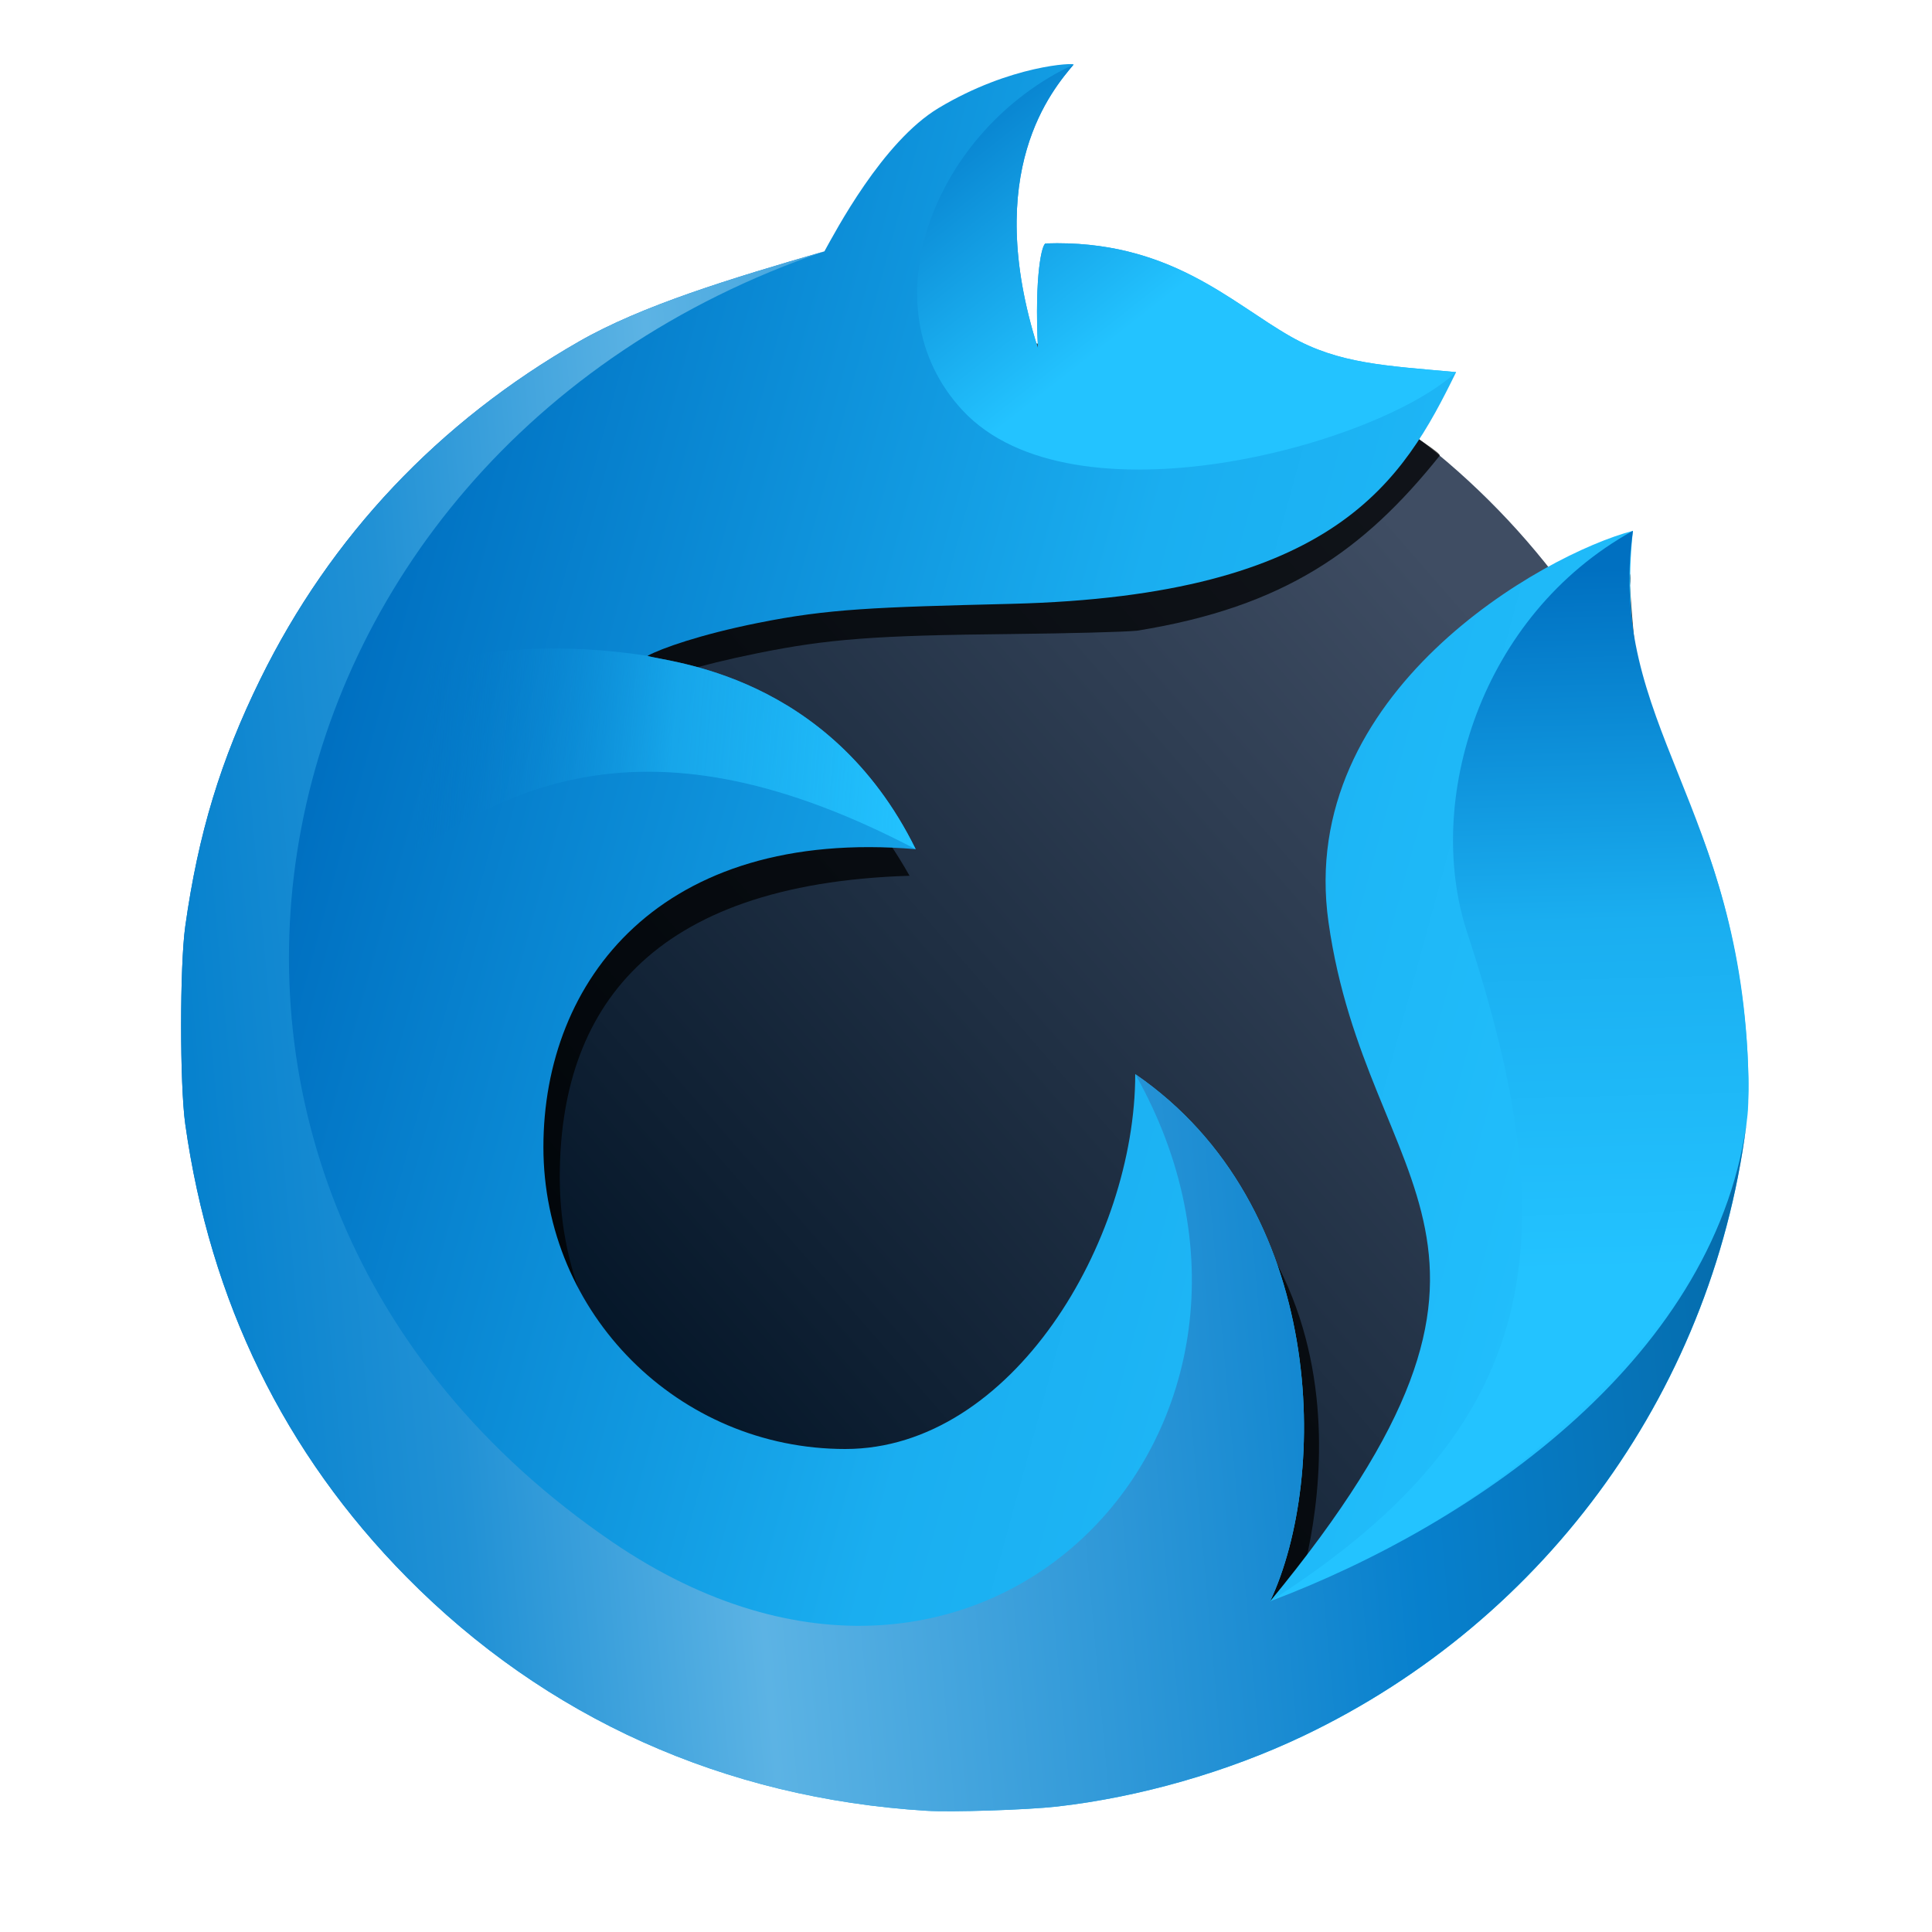 <?xml version="1.0" encoding="UTF-8" standalone="no"?><!DOCTYPE svg PUBLIC "-//W3C//DTD SVG 1.1//EN" "http://www.w3.org/Graphics/SVG/1.1/DTD/svg11.dtd"><svg width="100%" height="100%" viewBox="0 0 64 64" version="1.1" xmlns="http://www.w3.org/2000/svg" xmlns:xlink="http://www.w3.org/1999/xlink" xml:space="preserve" xmlns:serif="http://www.serif.com/" style="fill-rule:evenodd;clip-rule:evenodd;stroke-linejoin:round;stroke-miterlimit:1.414;"><path d="M31.646,12.413c-2.777,0 -5.106,-2.563 -7.605,-1.699c-9.658,3.339 -16.673,12.56 -16.673,23.292c0,13.51 11.116,24.626 24.626,24.626c13.509,0 24.626,-11.116 24.626,-24.626c0,-10.595 -6.838,-19.718 -16.305,-23.161c-2.604,-0.947 -5.754,1.568 -8.669,1.568Z" style="fill:url(#_Linear1);fill-rule:nonzero;"/><path d="M42.759,12.151c-1.992,-1.13 -21.503,-1.026 -23.575,0.16c-4.659,2.667 -11.256,26.366 -11.073,27.67c0.825,5.872 18.992,19.46 24.968,19.461c18.741,0.003 23.841,-30.164 22.614,-32.341c-1.268,-2.628 -1.513,-4.906 -1.7,-7.707c0.026,-0.171 0.023,-0.348 -0.004,-0.391c-3.36,1.034 -6.236,3.749 -8.005,6.261c-1.196,1.908 -1.387,3.414 -1.391,5.131c0.167,4.381 3.326,7.98 3.408,11.936c0,4.2 -5.051,10.82 -5.118,10.753c-0.022,-0.021 3.83,-10.391 -5.058,-15.925c0.116,0.607 -0.847,11.495 -9.824,11.841c-5.519,0.212 -9.458,-4.478 -9.458,-10.001c0,-5.523 2.935,-9.722 11.587,-9.988c-3.477,-6.154 -8.684,-6.22 -8.684,-6.285c0,-0.186 1.735,-0.703 3.66,-1.09c2.34,-0.471 3.857,-0.587 8.391,-0.633c1.902,-0.02 3.777,-0.069 4.168,-0.11c4.887,-0.787 7.519,-2.663 10.028,-5.799c0.106,-0.133 -3.395,-2.265 -4.934,-2.943Z" style="fill-opacity:0.75;fill-rule:nonzero;"/><path d="M35.564,2.139c0.054,-0.064 -2.076,0.003 -4.471,1.439c-1.862,1.117 -3.423,4.102 -3.784,4.749c-3.124,0.903 -6.053,1.798 -8.125,2.984c-4.659,2.667 -8.233,6.453 -10.559,11.184c-1.313,2.672 -2.058,5.122 -2.488,8.192c-0.183,1.303 -0.183,5.247 0,6.551c0.826,5.872 3.287,10.906 7.332,15.004c4.609,4.669 10.527,7.329 17.219,7.742c0.832,0.052 3.35,-0.029 4.329,-0.14c2.731,-0.31 5.64,-1.143 8.141,-2.332c8.153,-3.878 13.71,-11.652 14.734,-20.602c0.051,-0.442 0.288,-5.657 -2.199,-10.809c-1.219,-2.525 -1.963,-5.179 -1.6,-8.517c-2.945,0.768 -11.164,5.353 -10.084,12.97c1.277,9.008 7.892,10.559 -1.935,22.491c1.941,-4.115 1.897,-13.097 -4.468,-17.464c0,5.523 -4.082,12.419 -9.605,12.419c-5.523,0 -10,-4.478 -10,-10.001c0,-5.523 3.88,-10.585 12.332,-9.869c-2.881,-5.846 -8.242,-6.189 -8.885,-6.404c0.458,-0.247 1.733,-0.703 3.658,-1.09c2.34,-0.471 3.858,-0.521 8.391,-0.633c10.785,-0.266 12.987,-4.098 14.738,-7.676c-2.326,-0.213 -3.882,-0.271 -5.476,-1.176c-1.992,-1.13 -4.029,-3.226 -8.119,-3.087c-0.121,0.004 -0.377,1.03 -0.256,3.473c-1.876,-5.871 0.499,-8.598 1.18,-9.398Z" style="fill:url(#_Linear2);fill-rule:nonzero;"/><path d="M21.448,21.726c-5.661,-0.878 -9.907,0.756 -10.654,2.605c-1.114,2.76 -2.073,8.504 0.139,6.333c5.308,-5.208 10.75,-7.062 19.4,-2.534c-2.881,-5.846 -8.242,-6.189 -8.885,-6.404Z" style="fill:url(#_Linear3);fill-rule:nonzero;"/><path d="M42.074,53.045c9.112,-5.811 9.867,-11.991 6.525,-22.164c-1.426,-4.342 0.427,-10.498 5.494,-13.297c-0.892,6.374 3.629,9.095 3.826,18.11c0.19,8.71 -10.44,15.604 -15.845,17.351Z" style="fill:url(#_Linear4);fill-rule:nonzero;"/><path d="M20.29,51.084c-17.318,-11.802 -12.696,-36.028 7.019,-42.757c-3.124,0.903 -6.053,1.798 -8.125,2.984c-4.659,2.667 -8.233,6.453 -10.559,11.184c-1.313,2.672 -2.058,5.122 -2.488,8.192c-0.183,1.303 -0.183,5.247 0,6.551c0.826,5.872 3.287,10.906 7.332,15.004c4.609,4.669 10.527,7.329 17.219,7.742c0.832,0.052 3.35,-0.029 4.329,-0.14c2.731,-0.31 5.64,-1.143 8.141,-2.332c8.153,-3.878 13.71,-11.652 14.734,-20.602c-0.908,7.935 -8.921,13.533 -15.818,16.135c1.941,-4.115 1.897,-13.097 -4.468,-17.464c6.477,11.461 -4.92,23.951 -17.316,15.503Z" style="fill:url(#_Linear5);fill-rule:nonzero;"/><path d="M35.564,2.139c-4.574,2.132 -6.917,7.977 -3.676,11.457c3.636,3.904 13.704,1.17 16.347,-1.269c-2.326,-0.213 -3.882,-0.271 -5.476,-1.176c-1.992,-1.13 -4.029,-3.226 -8.119,-3.087c-0.121,0.004 -0.377,1.03 -0.256,3.473c-1.876,-5.871 0.499,-8.573 1.18,-9.398Z" style="fill:url(#_Linear6);fill-rule:nonzero;"/><defs><linearGradient id="_Linear1" x1="0" y1="0" x2="1" y2="0" gradientUnits="userSpaceOnUse" gradientTransform="matrix(31.035,-27.181,27.181,31.035,17.296,46.44)"><stop offset="0" style="stop-color:#001224;stop-opacity:1"/><stop offset="1" style="stop-color:#3f4d63;stop-opacity:1"/></linearGradient><linearGradient id="_Linear2" x1="0" y1="0" x2="1" y2="0" gradientUnits="userSpaceOnUse" gradientTransform="matrix(47.059,12.863,-12.863,47.059,9.716,29.176)"><stop offset="0" style="stop-color:#0070c1;stop-opacity:1"/><stop offset="0.5" style="stop-color:#1aaef0;stop-opacity:1"/><stop offset="1" style="stop-color:#23c3ff;stop-opacity:1"/></linearGradient><linearGradient id="_Linear3" x1="0" y1="0" x2="1" y2="0" gradientUnits="userSpaceOnUse" gradientTransform="matrix(16.546,1.237,-1.237,16.546,13.787,26.893)"><stop offset="0" style="stop-color:#0070c1;stop-opacity:0"/><stop offset="0.5" style="stop-color:#1aaef0;stop-opacity:0.753"/><stop offset="1" style="stop-color:#23c3ff;stop-opacity:1"/></linearGradient><linearGradient id="_Linear4" x1="0" y1="0" x2="1" y2="0" gradientUnits="userSpaceOnUse" gradientTransform="matrix(0.794,23.427,-23.427,0.794,55.981,18.612)"><stop offset="0" style="stop-color:#0070c1;stop-opacity:1"/><stop offset="0.5" style="stop-color:#1aaef0;stop-opacity:1"/><stop offset="1" style="stop-color:#23c3ff;stop-opacity:1"/></linearGradient><linearGradient id="_Linear5" x1="0" y1="0" x2="1" y2="0" gradientUnits="userSpaceOnUse" gradientTransform="matrix(50.592,-4.945,4.945,50.592,6.005,33.233)"><stop offset="0" style="stop-color:#0782ce;stop-opacity:1"/><stop offset="0.15" style="stop-color:#2191d5;stop-opacity:1"/><stop offset="0.34" style="stop-color:#5cb3e4;stop-opacity:1"/><stop offset="0.77" style="stop-color:#0780cd;stop-opacity:1"/><stop offset="1" style="stop-color:#056cac;stop-opacity:1"/></linearGradient><linearGradient id="_Linear6" x1="0" y1="0" x2="1" y2="0" gradientUnits="userSpaceOnUse" gradientTransform="matrix(6.95,8.852,-8.852,6.95,29.689,2.589)"><stop offset="0" style="stop-color:#0070c1;stop-opacity:1"/><stop offset="1" style="stop-color:#23c3ff;stop-opacity:1"/></linearGradient></defs></svg>
